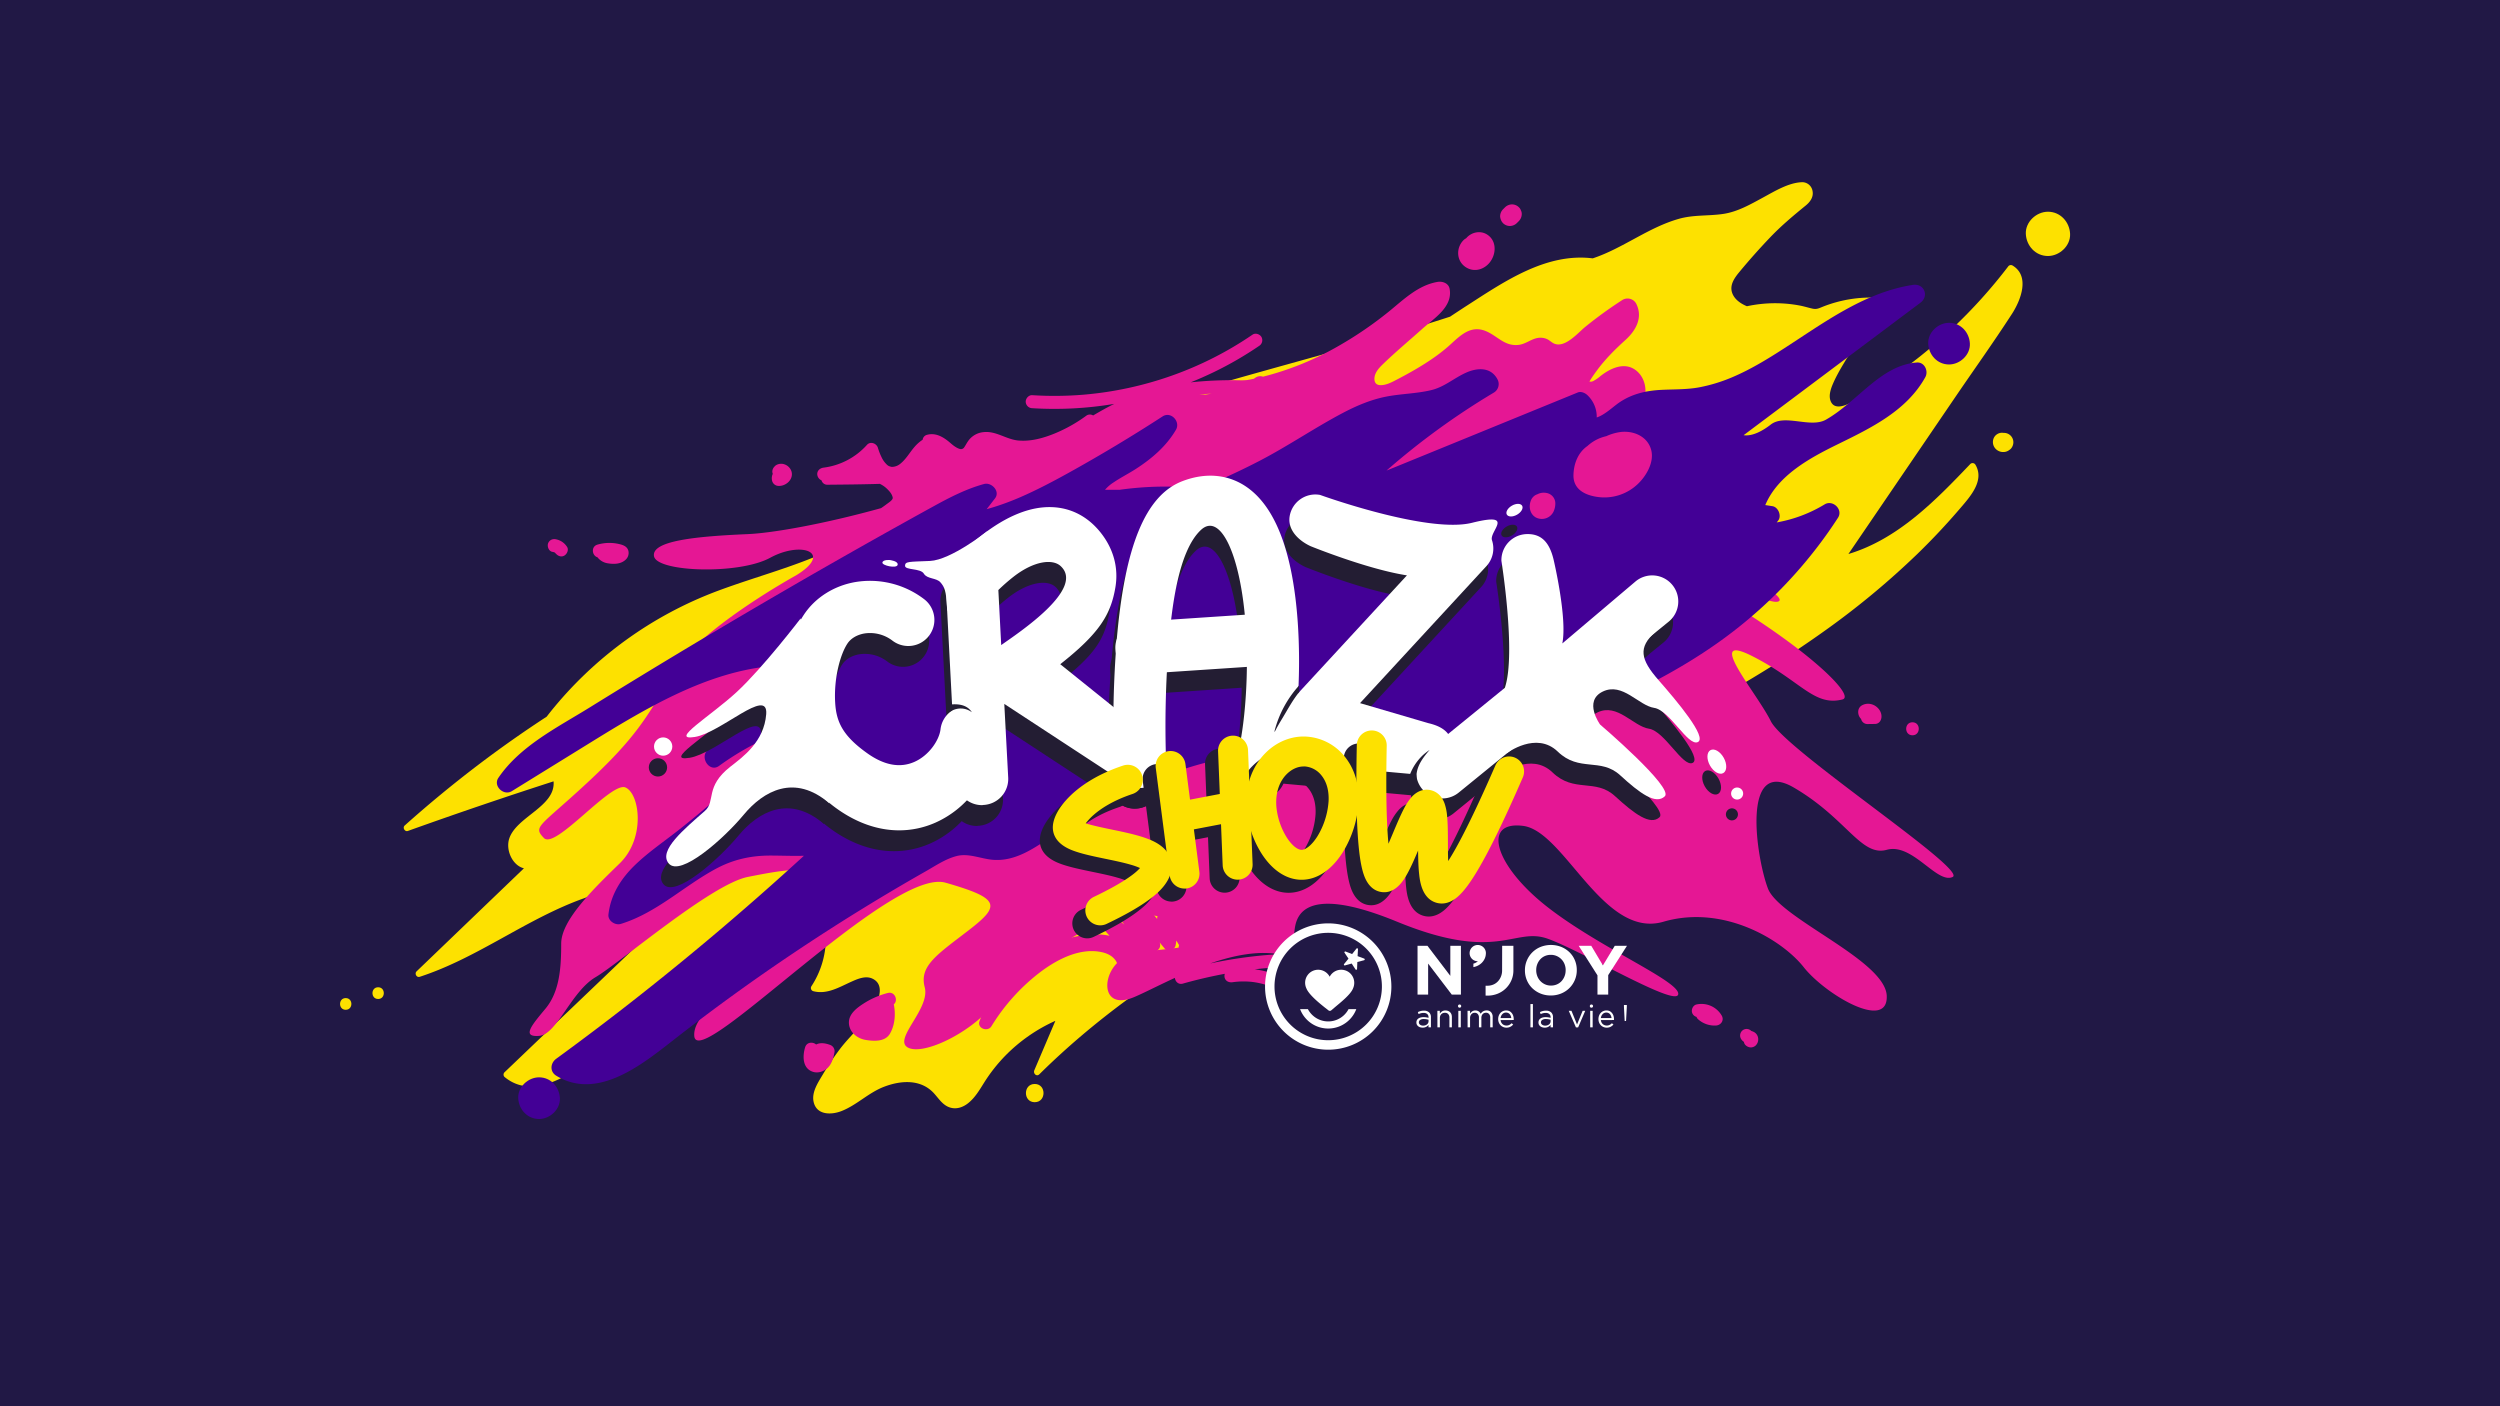 <svg xmlns="http://www.w3.org/2000/svg" viewBox="0 0 1920 1080"><defs><style>.cls-1{fill:#211845;}.cls-2{fill:#fde100;}.cls-3{fill:#e51794;}.cls-4{fill:#430096;}.cls-5{fill:#231d33;}.cls-6{fill:#fff;}</style></defs><title>Plan de travail 1</title><g id="Calque_1" data-name="Calque 1"><rect class="cls-1" width="1920" height="1080"/></g><g id="Calque_11" data-name="Calque 11"><path class="cls-2" d="M1545.17,241.09c6.74-10.42,14.13-29,.42-37.2a2.57,2.57,0,0,0-3.42.9,392.84,392.84,0,0,1-92.37,87.13c-8.54,5.76-17.3,11.22-26.3,16.24-5.07,2.83-14.84,7.64-17.71-.5-1.5-4.25.42-9.54,2.14-13.44,4.56-10.34,11.34-20.06,17-29.83l18.58-32a2.53,2.53,0,0,0-2.16-3.76,99.91,99.91,0,0,0-41.29,6.87c-3.19,1.28-4.86,2.27-8.3,1.48-3.11-.71-6.13-1.66-9.27-2.27a101.94,101.94,0,0,0-17.74-1.82,103.1,103.1,0,0,0-23.1,2.3c-4.91-2-9.95-5.48-11.52-10.79-1.72-5.83,2.09-11.13,5.62-15.4,7.6-9.19,15.57-18.16,23.81-26.78,8.53-8.92,17.73-16.62,27.27-24.4,3.38-2.76,6.06-6.47,5.22-11a8.07,8.07,0,0,0-8.86-6.85c-10,.59-20.44,7-29,11.64-9.71,5.26-19.57,11-30.67,12.67-11.44,1.72-22.74.56-34,3.74-23.61,6.65-43.13,22.71-66.3,30.4-35.48-4.42-67.35,17.44-95.83,35.78q-6.9,4.44-13.72,9c-19.38,6.29-38.89,12.18-58.44,17.86-56.93,16.52-114.37,31.31-170.91,49.19-55.63,17.59-110.48,38.31-161.87,66.13-27.24,14.74-53.58,31.16-81.52,44.6-28.82,13.86-59.57,21.58-89.42,32.7A299.08,299.08,0,0,0,422.4,547.14q-1.28,1.61-2.54,3.25Q393.32,567.7,368,586.87,338.46,609.28,310.8,634c-1.82,1.63.09,5,2.43,4.18q55.64-19.95,111.9-38.1c1.73,19.29-28.36,27-34,43.85-3,8.93,2.51,20.86,11.25,22.92L319.94,746c-1.76,1.69,0,5,2.43,4.18,44.68-14.55,82.12-44.67,126.26-60.35A138.83,138.83,0,0,1,482.21,682c8.22-.76,34.52-3.33,35.51,8.41.52,6.21-4.69,12.65-8.66,16.81-4.9,5.13-10.29,9.88-15.41,14.78L460.9,753.33l-73.45,70.2a2.51,2.51,0,0,0,0,3.54c26.66,22.15,62.66-11.62,84.24-25.94A706.54,706.54,0,0,1,573.57,745q29.78-13.32,60.71-23.79a68,68,0,0,1-11.19,36.34,2.52,2.52,0,0,0,1.49,3.67c10.47,2.77,19.93-3.07,29.15-7.21,4.85-2.18,11-4.91,16.29-2.42,8.57,4.06,5.77,14,2.27,20.49-6.8,12.65-18.79,22.38-27.4,33.81a213,213,0,0,0-13.14,19.62c-3.47,5.85-8.29,13-7,20.18,2,10.85,13.6,10.8,21.85,7.48,11.64-4.68,20.49-14,32.39-18.55,13.11-5,28.47-6,38.56,5.33,3.59,4,6.57,8.87,12,10.6,5,1.61,10-.14,14-3.32,5.3-4.21,8.74-10.17,12.28-15.8a124.65,124.65,0,0,1,16.31-20.72A126.19,126.19,0,0,1,810.52,784L794.34,822c-1,2.45,1.75,5.19,3.93,3,83.66-82.73,190.5-135.33,296.73-182.82,104.45-46.69,211.69-90.15,305.35-157a620.9,620.9,0,0,0,72.45-60q17-16.53,32.42-34.55c7.59-8.89,19.25-21.49,11.89-33.75a2.53,2.53,0,0,0-3.93-.51c-26.76,28.08-55.6,57.72-93.61,69.11l82.91-121.72C1516.7,282.91,1531.45,262.3,1545.17,241.09Z"/><path class="cls-2" d="M1572.83,162.61c-8.89,0-17.41,7.82-17,17s7.47,17,17,17c8.89,0,17.41-7.82,17-17S1582.36,162.61,1572.83,162.61Z"/><path class="cls-2" d="M290.41,758.22c-5.79,0-5.8,9,0,9S296.22,758.22,290.41,758.22Z"/><path class="cls-2" d="M265.51,766.52c-5.79,0-5.8,9,0,9S271.31,766.52,265.51,766.52Z"/><path class="cls-2" d="M1546.26,339.46a7.19,7.19,0,0,0-7-7l-.61,0a6.76,6.76,0,0,0-4.61.85,6.91,6.91,0,0,0-3.22,4.18,7.77,7.77,0,0,0,0,4,7.59,7.59,0,0,0,1.94,3.32,8.06,8.06,0,0,0,3.32,2,7.33,7.33,0,0,0,2.27.35,7.66,7.66,0,0,0,2.25-.28,8.07,8.07,0,0,0,2.68-1.38,6,6,0,0,0,2-2.19A7.29,7.29,0,0,0,1546.26,339.46Z"/><path class="cls-2" d="M794.66,832.49c-9,0-9,14,0,14S803.69,832.49,794.66,832.49Z"/></g><g id="N_JOY" data-name="N&apos;JOY"><path class="cls-3" d="M1360,553.89c-11-22.2-51.68-68.93-14.29-50S1393,542.69,1415,537.19,1247.76,375.57,997.69,348.08c0,0-46-1.1-44.13-18.69s114,22,148.08,22,84.66,14,109.95,28.42,147.33,91.42,155,81.53c3.2-4.11-31.73-26.24-77.75-50.86-40.35-27.12-82-52.67-128.23-68.37-30.2-10.26-61.65-14.69-93.15-18.83l-7.37-1a6.38,6.38,0,0,1,3.43-3.31c4.07-1.8,9.12-1.77,13.46-2.22l33.09-3.43c2.69-.28,5-2.1,5-5,0-2.58-2.29-5.17-5-5-51.22,3.11-101.56-9.22-152.56-11.07a288.53,288.53,0,0,0-43.07,1.4q9-3.63,17.77-7.86A271,271,0,0,0,967,265.66a5.13,5.13,0,0,0,1.8-6.85c-1.29-2.21-4.61-3.33-6.85-1.8a268.1,268.1,0,0,1-61.74,31.39,271.87,271.87,0,0,1-68,14.72,271,271,0,0,1-39.46.38c-2.7-.17-5,2.42-5,5a5.1,5.1,0,0,0,5,5,277.06,277.06,0,0,0,63-3.32l-1.82.91c-4.91,2.49-9.69,5.22-14.42,8a4.64,4.64,0,0,0-5,0A115.64,115.64,0,0,1,810,332.92c-8.85,3.59-18.31,6.25-27.94,5.39-9.24-.83-17.18-7.53-26.69-6.43a16.18,16.18,0,0,0-12,7.08c-1,1.44-1.77,3-2.77,4.46a3,3,0,0,1-2.59,1.51c-1.45-.07-3.33-1.1-4.91-2.17-1.8-1.22-3.36-2.76-5.07-4.1-4.62-3.62-9.93-6.33-15.93-4.76a4.47,4.47,0,0,0-3.5,3.81,29.71,29.71,0,0,0-6.51,5.82c-3.57,4.18-6.19,9-10.46,12.47a10.34,10.34,0,0,1-6.37,2.57l-.49,0-.58-.12c-.24-.07-1.57-.55-.91-.25a6.21,6.21,0,0,1-2.43-1.63,18.49,18.49,0,0,1-3.94-5.71,46.21,46.21,0,0,1-2.7-7c-1.08-3.41-5.73-5.13-8.37-2.21a53.83,53.83,0,0,1-33.2,17.48c-2.69.31-5,2.08-5,5a5.42,5.42,0,0,0,3.29,4.78,4.52,4.52,0,0,0,4.6,3.36c13.36-.12,26.79-.25,40.21-.66a20.62,20.62,0,0,1,5.87,4.17c1.59,1.61,3.46,3.65,4,6.34.34,1.81-3.11,3.88-4.76,5.14q-2.05,1.57-4.21,3c-44.48,12.35-83.59,19.13-102.34,19.94-38.92,1.68-74.39,5-72,17.07s65,14.29,89.2,1.1,48.81-4,19.79,13.57c0,0-75.51,41.45-94.93,75.51s-29.31,50.25-65.6,83.94-41.78,33.19-33,42.23,51.68-43.79,62.67-38.81S495.83,643.7,476,663,431,706.52,431,724.66s-1.1,36.83-12.09,50-18.34,22-4.77,20.89,24.56-34.08,43.26-45.08,88.84-71.47,117-77,76.52-15.78,58.93,22.9S531,767.17,533.21,795.66s150.8-129.83,193-117.74,42.25,17.59,18.06,36.28-38.48,27.49-34.08,44S686,797.77,697,804.37s46.7-9.9,65.13-31.88,87.7-89.58,139.37-64.58-19.1,17.3-37.59,27.2-19.59,41.78,6.8,30.79c7.66-3.19,18.75-9,31.6-14.88.31,2.78,2.67,5.38,6.15,4.39q15.92-4.5,32.2-7.52a5.2,5.2,0,0,0-.13,2.94c.78,2.85,3.48,3.91,6.16,3.5a60.88,60.88,0,0,1,15.48-.16,62.69,62.69,0,0,1,12.23,2.9,30.23,30.23,0,0,1,1.57-9.92,71.51,71.51,0,0,0-12.36-2.72q2.7-.31,5.4-.58c2.83-.28,5.68-.53,8.52-.67,4.06-8.89,11.48-16.86,18.91-23-1.65-1.52-2.54-2.81-2.44-3.78,1-8.8,2.06-40.11,79-8.51s89.71,4.11,115.22,12.91,98.8,52.77,100.64,42.88-60.19-35.57-100.64-67.26-50.35-66.21-18.47-62.14,61.57,87.1,107.75,73.62,91.26,14,107.75,34.9,64.87,49.48,63.77,22-82.46-59.37-91.26-82.46-20.89-101.21,19.79-77.54,51.71,53.36,71.48,47.86,38.46,26.39,50.56,20.89S1371,576.09,1360,553.89ZM1055.86,312a15.08,15.08,0,0,0-1.26,1.06l-.61-1.23ZM1039,310.3c-.78.17-1.56.31-2.34.44l-1.23-.84ZM921,303q4.69-.42,9.41-.66l-4.73.72Q923.38,302.95,921,303Zm52.57,430.42a350.38,350.38,0,0,0-43.37,6.34l-.76.16c18.09-6.25,37.21-10.15,54.11-6.82A94.45,94.45,0,0,0,973.62,733.41Z"/><path class="cls-3" d="M1063.28,761.79a24.93,24.93,0,0,1-2.29,9.71,8.61,8.61,0,0,0,5.47-3.42C1067.56,766.62,1066.23,764.44,1063.28,761.79Z"/><path class="cls-3" d="M482.55,422.85c-1-3.32-4.14-4.36-7.17-5.05a33,33,0,0,0-16.53.47c-5.19,1.5-4.16,8.56,0,9.71a12.27,12.27,0,0,0,8.09,4.67c4.55.75,9.83.62,13.42-2.68A7,7,0,0,0,482.55,422.85Z"/><path class="cls-3" d="M435.35,419.78a13.05,13.05,0,0,0-8.37-5.6,5.46,5.46,0,0,0-3.86.5,5.1,5.1,0,0,0-2.3,3c-.55,2.4.73,5.72,3.5,6.16.43.07.84.18,1.27.28h0l.38.21.32.21c.28.33,1.16,1.38.37.29,1.53,2.12,4.42,3.36,6.85,1.8C435.65,425.28,437,422,435.35,419.78Z"/><path class="cls-3" d="M681.84,762.61a62.84,62.84,0,0,0-18,7.73c-5.31,3.37-12,8.08-11.88,15.14s6.25,12.09,12.77,13.17,15.17,1.57,18.88-5,4.34-15,2.82-22.31C690,768.45,687.32,761.21,681.84,762.61Z"/><path class="cls-3" d="M637.33,802.42c-3.41-1.22-7.2-1.92-10.56-.24-2.44-2.17-7.16-2-8.42,2.12-2.07,6.74-2.13,16.26,6,18.86,4,1.29,8.52-.32,11.46-3.19s4.21-7.31,5-11.39A5.17,5.17,0,0,0,637.33,802.42Z"/><path class="cls-3" d="M1322.34,780.06a18,18,0,0,0-19.34-8.65c-2.65.53-4.18,3.68-3.5,6.16a4.8,4.8,0,0,0,3.43,3.4,4,4,0,0,0,1.2,1.82,18.89,18.89,0,0,0,13.9,4.8C1321.78,787.27,1324.28,783.58,1322.34,780.06Z"/><path class="cls-3" d="M1347.37,792.77a11.13,11.13,0,0,0-2.39-1,5,5,0,0,0-6.12-.84,5.11,5.11,0,0,0-1.8,6.85,6.8,6.8,0,0,0,2.28,2.39,4.2,4.2,0,0,0,1.36,2.61,6.11,6.11,0,0,0,3.91,1.64,5.58,5.58,0,0,0,3.85-1.57,6.56,6.56,0,0,0,1.85-4.67A6.34,6.34,0,0,0,1347.37,792.77Z"/><path class="cls-3" d="M1436.79,540.73a9.52,9.52,0,0,0-7.17,1.2c-3.49,2.29-3.14,7.51-.31,10.21a5,5,0,0,0,4.85,3.93l5.79-.08c2.92,0,4.72-2.27,5-5C1445.46,546.17,1441.34,541.64,1436.79,540.73Z"/><path class="cls-3" d="M1468.78,554.71c-6.44,0-6.45,10,0,10S1475.24,554.71,1468.78,554.71Z"/><path class="cls-3" d="M607.89,362.16a8.51,8.51,0,0,0-5.59-5.6c-2.55-.86-6-.24-7.69,2a5.48,5.48,0,0,0-1.47,3.54,5.22,5.22,0,0,0,.36,1.84,7.79,7.79,0,0,0-.45,5.56,5.16,5.16,0,0,0,4.83,3.68C603.62,373.48,609.56,368.17,607.89,362.16Z"/><path class="cls-3" d="M915.8,707.47c-2.57-2.19-7.66-1.82-8.36,2.19l-2.93-4.85a5,5,0,0,0-6.42-1.91c-.3-.28-.6-.55-.91-.81a5.14,5.14,0,0,0-7.08,0,4.58,4.58,0,0,0-1.4,3.68L876.31,690.7c-1.56-1.9-4.79-1.81-6.57-.39a5,5,0,0,0-1.29,6.46q1.05,1.79,2,3.62c-1.63-1.19-3.3-2.31-5-3.35a5,5,0,0,0-6.46,1.29c-1.6,2.14-1.21,4.57.39,6.57,1.39,1.73,2.78,3.47,4.16,5.23a152.52,152.52,0,0,0-16.83-12c-5-3.06-9.8,3.75-6.07,7.86l11.51,12.7c-9.29-2-19-1.09-28.39,1.15a102.16,102.16,0,0,0-71.49,64.46c-2,5.48,6.27,8.55,9.15,3.86a152.46,152.46,0,0,1,36.23-40.6c12.88-10,30.19-19.4,46.9-16.61,4.3.72,8.57,2.27,11.45,5.69a10,10,0,0,1,2.11,9.6,5,5,0,1,0,9.65,2.66,18.15,18.15,0,0,0-.17-11.55,146.51,146.51,0,0,1,14.11,13.94,5.07,5.07,0,0,0,7.08,0,4.83,4.83,0,0,0,1.2-2,5.06,5.06,0,0,0,3.45-6.11,75.62,75.62,0,0,0-4.93-13.06,4.86,4.86,0,0,0,2.36-5.52l-.21-.76,3.79,4.61c2.37,2.89,7.6,1.26,8.37-2.21a29.32,29.32,0,0,0,.6-3.9l2.14,3.55a4.77,4.77,0,0,0-.34,1.71c0,3,2.31,4.69,5,5l6.53.76c2.3.27,4.11-1.77,4.83-3.68A20.62,20.62,0,0,0,915.8,707.47Z"/></g><g id="Calque_9" data-name="Calque 9"><path class="cls-3" d="M1257.33,285.19c-8.86-7.84-20.11-2.68-28.08,3.55a29.94,29.94,0,0,1-5.81,4,4.55,4.55,0,0,1-2.73.32,6.88,6.88,0,0,1,.33-.69c1.55-2.51,3.25-4.94,5-7.33,6.53-9,14.34-16.73,22.56-24.18,8-7.29,13.4-17.41,7.86-27.91a7.57,7.57,0,0,0-10.26-2.69A317.92,317.92,0,0,0,1217.52,251c-5.56,4.51-15.29,16.19-23.63,13-2.35-.89-4-3-6.41-3.83a12.69,12.69,0,0,0-6.78-.58c-5.05,1-9,4.57-14.18,5.25-11,1.44-16.5-7-25.68-10.67-11.29-4.47-19.11,3.28-26.83,10.33-8.2,7.48-17.47,13.64-27,19.22-4.57,2.66-9.22,5.2-13.91,7.64-3.85,2-8.29,4.47-12.76,4.44-3.26,0-4.9-1.85-4.78-5.18.17-4.7,3.89-8.42,7.08-11.48,9.59-9.2,19.84-17.79,29.75-26.64,9-8.06,23.58-16.83,20.9-30.76-.82-4.26-5.5-5.87-9.23-5.24-15,2.54-26.09,13.59-37.45,22.8a289.06,289.06,0,0,1-37.92,26,228,228,0,0,1-58.71,24,6.43,6.43,0,0,0-6,.89l-1.06.71a183,183,0,0,1-19.41,3c-4,.39-7.5,3.17-7.5,7.5a7.89,7.89,0,0,0,5.91,7.42,37.5,37.5,0,0,0-8.53,19.69c-2.12,19.69,13,34.93,28.2,44.77,16.84,10.93,35.88,21.19,55.19,27,10.06,3,20,2.89,30.34,1.48,10.11-1.38,20.14-2.69,30.34-3.38,20.67-1.4,41.64-1.85,61.83-7,19.47-5,37-15,53.5-26.13,17.93-12.06,35.13-25.16,52.2-38.39,7.15-5.54,14.93-11.31,17.77-20.34C1265.06,299.23,1263.23,290.41,1257.33,285.19Z"/><path class="cls-3" d="M1141.9,180c-5.29-3.25-12.22-1.51-15.89,3a7.74,7.74,0,0,0-2.19,1.61c-5.72,5.94-5.31,15.83,1.81,20.53,6.85,4.53,15.19,1.64,19.44-4.89S1149.09,184.38,1141.9,180Z"/><path class="cls-3" d="M1168.05,161.58a5.62,5.62,0,0,0-1.55-2.41,7.55,7.55,0,0,0-5.3-2.2,7.82,7.82,0,0,0-5.3,2.2l-1.6,1.6a7.74,7.74,0,0,0-2.2,5.3,8.34,8.34,0,0,0,2.2,5.3,7.55,7.55,0,0,0,5.3,2.2,7.82,7.82,0,0,0,5.3-2.2l1.6-1.6a7.74,7.74,0,0,0,2.2-5.3A5.65,5.65,0,0,0,1168.05,161.58Z"/></g><g id="Calque_5" data-name="Calque 5"><path class="cls-4" d="M979.21,549.71h0Z"/><path class="cls-4" d="M414,827.39c-8.37,0-16.39,7.36-16,16s7,16,16,16c8.37,0,16.39-7.36,16-16S423,827.39,414,827.39Z"/><path class="cls-4" d="M1496.87,247.92c-8.37,0-16.39,7.36-16,16s7,16,16,16c8.37,0,16.39-7.36,16-16S1505.84,247.92,1496.87,247.92Z"/><path class="cls-4" d="M1472.17,278.41c-27.78,2-45.54,30.07-69.77,43.86-12,6.84-31.65-4.64-42.5,3.84-5.51,4.3-13.71,9.18-20.8,8.12L1474.88,232.5c6.92-5.18,2.81-15-5.78-13.71-35.4,5.47-65.2,26.8-94.5,45.91-14.37,9.37-29.06,18.69-44.95,25.32a124.06,124.06,0,0,1-24.26,7.38c-9.62,1.85-19.35,1.53-29.09,2-11.85.57-22.85,3-32.75,9.76-4.88,3.35-10.91,9.35-17.26,11.46a22.82,22.82,0,0,0-7.29-17.26c-1.81-1.67-4.83-2.94-7.3-1.93l-90.55,37-44.8,18.29c-3.83,1.56-7.65,3.13-11.49,4.67a563.66,563.66,0,0,1,82.43-59.88A7.65,7.65,0,0,0,1150,291.2c-5.13-9.51-15.58-8.84-24.21-4.93-9.39,4.25-16.56,11-26.84,13.4-11.25,2.67-22.94,2.71-34.28,4.92-11.91,2.32-23.25,7.18-33.92,12.84-21.88,11.6-42.33,25.64-64.38,37q-21.94,11.3-44.79,20.65a253.58,253.58,0,0,0-61.81,1.1l-11.12,0a28.85,28.85,0,0,1,6.68-5.76c5.52-3.73,11.51-6.73,17.11-10.35,12.17-7.87,23.3-17.36,30.69-30,3.67-6.28-3.83-14.43-10.26-10.26q-35.59,23.08-72.73,43.64C808.28,370,796.3,376.3,783.9,381.71c-6.15,2.68-12.43,5.07-18.81,7.14-2.44.79-4.89,1.51-7.35,2.2l.35-.43,6.1-7.9c4.18-5.41-2.7-12.61-8.47-11C742,375.5,729.41,382,717,388.82s-24.95,13.79-37.38,20.75Q641.38,431,603.45,453q-75.85,44-150.36,90.2c-24.67,15.31-53.58,29.53-70.32,54.17-4.27,6.28,4.07,14.08,10.26,10.26q32.16-19.87,64.33-39.74C477,555.79,496.8,543.93,517.6,534c20.44-9.77,42.18-17.71,64.65-21.2,3.87-.6,9.42-1.6,12.72,1.17a3.53,3.53,0,0,1,1.34,3.79c-21.32,17-41.6,35.74-54.35,60.2-3.17,6.08,3.74,15,10.26,10.26a216,216,0,0,1,52.88-28.1q-22.76,24.43-47.62,46.79-17.79,16-36.58,30.78c-11,8.66-22.7,16.59-32.83,26.29-11,10.53-19.05,23-20.79,38.36-.55,4.84,5.23,8.55,9.49,7.23,27.42-8.47,48-28.81,72.82-42.23,13.31-7.2,26.87-10.26,42-10.27,8.6,0,17.25.43,25.83.16q-68.66,62.95-142.42,120-23.67,18.28-47.83,35.9c-4.49,3.28-5.15,9.8,0,13,31.59,19.37,66-8.61,90.07-27.42q45.72-35.72,94-68,48.63-32.52,99.54-61.44c7.66-4.35,15.5-9.73,24.13-11.88,8.94-2.22,18.07,2,27,2.88,18.08,1.8,33.22-9.47,47.41-19,57.09-38.28,126.14-70,196.53-62.08,18.19,2,34.83,8.11,52.05,13.89,8.84,3,18.12,5.34,27.5,5.28,9.73-.06,19.14-2.83,28.12-6.34,36.45-14.24,72.68-29.64,108.48-45.44,33.84-14.93,67.16-31.54,97.42-53a352.93,352.93,0,0,0,76.85-74.18q8.08-10.59,15.31-21.77c4.13-6.36-4-14.05-10.26-10.26a106.65,106.65,0,0,1-36.78,13.85l1.14-1.48c2.77-3.6,0-10.33-4.48-11l-5.47-.84c9.61-22.87,34.23-36.2,55.65-46.7,25.48-12.49,52.89-25.64,67.25-51.52C1481.24,285,1478.06,278,1472.17,278.41Z"/><path class="cls-3" d="M1268.13,345.63c-2.79-10.72-14.07-15.28-24.25-13.74a38.71,38.71,0,0,0-10.26,3.1,31.51,31.51,0,0,0-14.42,7.51c-7.27,5-10.6,13.63-10.78,22.35-.25,12.09,10.84,16.29,21.25,17.1a37.22,37.22,0,0,0,27.78-9.86C1264.19,365.9,1270.59,355.07,1268.13,345.63Z"/><path class="cls-3" d="M1188,378.66a10.64,10.64,0,0,0-7.42,1l0,0a6,6,0,0,0-1.58.71,8.38,8.38,0,0,0-3.45,4.48c-1.61,4.51-.51,9.93,3.84,12.49a10,10,0,0,0,13.6-4.15,15.06,15.06,0,0,0,1.5-6.35A8.11,8.11,0,0,0,1188,378.66Z"/></g><g id="Calque_7" data-name="Calque 7"><path class="cls-5" d="M686.48,653.7c-15.94,0-32.21-5.55-47.58-16.5a95.09,95.09,0,0,1-31.1-37.12,113.14,113.14,0,0,1-10.44-42.22c-1.47-25.39,4.78-52.71,15.93-69.62C622,475,636.46,465.84,653,463a68.48,68.48,0,0,1,52.64,13.09,20,20,0,1,1-24.15,32,28.31,28.31,0,0,0-21.7-5.57c-5.66,1-10.42,3.82-13,7.81-5.48,8.32-10.47,26.53-9.38,45.26.87,14.94,5.87,25.58,24.77,39,13,9.22,25.11,11.41,36.14,6.51,11.26-5,19-16.65,20-25a20,20,0,0,1,22.22-17.55c11,1.29,18.84,21.24,17.55,32.22-1.31,11.18-6.18,22.88-13.7,32.95a75.88,75.88,0,0,1-29.83,24A68.68,68.68,0,0,1,686.48,653.7Z"/><path class="cls-5" d="M750.23,634.35a20,20,0,0,1-20-19l-8-152.83a20,20,0,0,1,5-14.26,182.37,182.37,0,0,1,22.56-21c19.36-15.11,37.62-22.43,54.25-21.77,15.31.61,28.59,7.89,38.42,21.05,9.05,12.13,12.57,26.11,10.18,40.43-3.51,21-8.08,32.76-38.25,56.55l68.16,60.69a20,20,0,0,1-21.94,33.5l-93.31-61.1,3,56.6a20,20,0,0,1-19,21Zm12.5-165.21,2.2,42.28C778.2,502,830,468,810.37,450.57c-6-5.3-20-4.07-35.93,8.33A144.86,144.86,0,0,0,762.73,469.15Z"/><path class="cls-5" d="M871.55,621.06a20,20,0,0,1-20-19.15,822.84,822.84,0,0,1,2.07-94.06c6.14-72.49,22.13-111.34,50.31-122.26,19.84-7.68,39-4.93,53.82,7.76,19.61,16.73,31.34,50.38,34.88,100,2.55,35.75.34,76.78-5.63,104.53a20,20,0,1,1-39.15-8.42c4.29-20,7.45-56.54,4.83-93.26-3.84-53.88-19.34-87.05-34.28-73.27-18,16.65-22.68,62.48-24.87,88.29a794,794,0,0,0-2,88.93A20,20,0,0,1,872.44,621Z"/><path class="cls-5" d="M1091.28,611.38q-.91,0-1.83-.08L987.35,602a20,20,0,0,1-12.91-33.52l102.08-110.6c-30.52-4.72-73.93-22.39-73.93-22.39-8.91-4.07-18.08-12.43-16.08-23.31a20,20,0,0,1,23.31-16.08s82.6,29.9,116.64,21.42,13.07,6.44,15.38,13.36a20,20,0,0,1-4.28,19.92L1040.5,556l52.57,15.41c14.54,3.39,19.13,10.74,18.14,21.75A20,20,0,0,1,1091.28,611.38Z"/><path class="cls-5" d="M1280.42,465.3a20,20,0,0,0-28.17-2.89l-56.4,47.77c4-19.32-6.72-64.52-6.72-64.52-3.23-13.38-9.5-19.76-20.56-19.48a20,20,0,0,0-19.48,20.56s11.46,71.54,2.62,97.52L1091,593.66a20,20,0,1,0,25.28,31.06l161.23-131.25A20,20,0,0,0,1280.42,465.3Z"/><path class="cls-5" d="M873.25,533.43a20,20,0,0,1-1.31-40L968.68,487a20,20,0,1,1,2.66,40l-96.73,6.44C874.15,533.41,873.7,533.43,873.25,533.43Z"/><path class="cls-5" d="M610.91,490.94s-28.84,37.75-49,56.42S509.39,585.2,529.56,582s56.53-38.83,54.89-17.54-18,32.92-27.52,40.34c-19.73,15.46-11.14,26.5-19.52,33.92-15.71,13.91-36,30.42-27.89,40.34,8.88,10.87,42.56-19.14,57.65-37.35S606.2,609.9,633,633Z"/><circle class="cls-5" cx="505.31" cy="589.35" r="7.03"/><path class="cls-5" d="M1153.27,594.48s22.57-17.2,39.08-1.25,32.86,4.37,47.92,18.16,27.28,22.87,34.31,16.18-49.72-55.14-49.72-55.14-13.09-18,2.09-25.32,27.47,10.75,39.47,12.55,25.9,29.69,33.48,26.27-16-31.47-30.1-47.54-15.75-25.12-2.61-37L1239,499l-94.7,87.77Z"/><ellipse class="cls-5" cx="1314.53" cy="600.87" rx="6.06" ry="10.09" transform="translate(-126.13 717.22) rotate(-29.18)"/><circle class="cls-5" cx="1330.1" cy="625.42" r="4.64" transform="translate(597.15 1899.43) rotate(-85.27)"/><ellipse class="cls-5" cx="1159.12" cy="407.81" rx="6.79" ry="3.99" transform="translate(-48.61 634.2) rotate(-30)"/></g><g id="Calque_3" data-name="Calque 3"><path class="cls-6" d="M690.48,637.7c-15.94,0-32.21-5.55-47.58-16.5a95.09,95.09,0,0,1-31.1-37.12,113.14,113.14,0,0,1-10.44-42.22c-1.47-25.39,4.78-52.71,15.93-69.62C626,459,640.46,449.84,657,447a68.48,68.48,0,0,1,52.64,13.09,20,20,0,1,1-24.15,32,28.31,28.31,0,0,0-21.7-5.57c-5.66,1-10.42,3.82-13,7.81-5.48,8.32-10.47,26.53-9.38,45.26.87,14.94,5.87,25.58,24.77,39,13,9.22,25.11,11.41,36.14,6.51,11.26-5,19-16.65,20-25a20,20,0,0,1,22.22-17.55c11,1.29,18.84,21.24,17.55,32.22-1.31,11.18-6.18,22.88-13.7,32.95a75.88,75.88,0,0,1-29.83,24A68.68,68.68,0,0,1,690.48,637.7Z"/><path class="cls-6" d="M754.23,618.35a20,20,0,0,1-20-19l-8-152.83a20,20,0,0,1,5-14.26,182.37,182.37,0,0,1,22.56-21c19.36-15.11,37.62-22.43,54.25-21.77,15.31.61,28.59,7.89,38.42,21.05,9.05,12.13,12.57,26.11,10.18,40.43-3.51,21-12.2,35.35-42.37,59.14l72.28,58.1a20,20,0,0,1-21.94,33.5l-93.31-61.1,3,56.6a20,20,0,0,1-19,21Zm12.5-165.21,2.2,42.28C782.2,486,834,452,814.37,434.57c-6-5.3-20-4.07-35.93,8.33A144.86,144.86,0,0,0,766.73,453.15Z"/><path class="cls-6" d="M875.55,605.06a20,20,0,0,1-20-19.15,822.84,822.84,0,0,1,2.07-94.06c6.14-72.49,22.13-111.34,50.31-122.26,19.84-7.68,39-4.93,53.82,7.76,19.61,16.73,31.34,50.38,34.88,100,2.55,35.75.34,76.78-5.63,104.53a20,20,0,1,1-39.15-8.42c4.29-20,7.45-56.54,4.83-93.26-3.84-53.88-19.34-87.05-34.28-73.27-18,16.65-22.68,62.48-24.87,88.29a794,794,0,0,0-2,88.93A20,20,0,0,1,876.44,605Z"/><path class="cls-6" d="M1095.28,595.38q-.91,0-1.83-.08L991.35,586a20,20,0,0,1-12.91-33.52l102.08-110.6c-30.52-4.72-73.93-22.39-73.93-22.39-8.91-4.07-18.08-12.43-16.08-23.31a20,20,0,0,1,23.31-16.08s82.6,29.9,116.64,21.42,13.07,6.44,15.38,13.36a20,20,0,0,1-4.28,19.92L1044.5,540l52.57,15.41c14.54,3.39,19.13,10.74,18.14,21.75A20,20,0,0,1,1095.28,595.38Z"/><path class="cls-6" d="M1284.42,449.3a20,20,0,0,0-28.17-2.89l-56.4,47.77c4-19.32-6.72-64.52-6.72-64.52-3.23-13.38-9.5-19.76-20.56-19.48a20,20,0,0,0-19.48,20.56s11.46,71.54,2.62,97.52L1095,577.66a20,20,0,1,0,25.28,31.06l161.23-131.25A20,20,0,0,0,1284.42,449.3Z"/><path class="cls-6" d="M877.25,517.43a20,20,0,0,1-1.31-40L972.68,471a20,20,0,1,1,2.66,40l-96.73,6.44C878.15,517.41,877.7,517.43,877.25,517.43Z"/><path class="cls-6" d="M614.91,474.94s-28.84,37.75-49,56.42S513.39,569.2,533.56,566s56.53-38.83,54.89-17.54-18,32.92-27.52,40.34c-19.73,15.46-11.14,26.5-19.52,33.92-15.71,13.91-36,30.42-27.89,40.34,8.88,10.87,42.56-19.14,57.65-37.35S610.2,593.9,637,617Z"/><circle class="cls-6" cx="509.31" cy="573.35" r="7.03"/><path class="cls-6" d="M1157.27,578.48s22.57-17.2,39.08-1.25,32.86,4.37,47.92,18.16,27.28,22.87,34.31,16.18-49.72-55.14-49.72-55.14-13.09-18,2.09-25.32,27.47,10.75,39.47,12.55,25.9,29.69,33.48,26.27-16-31.47-30.1-47.54-15.75-25.12-2.61-37L1243,483l-94.7,87.77Z"/><ellipse class="cls-6" cx="1318.53" cy="584.87" rx="6.06" ry="10.09" transform="translate(-117.82 717.14) rotate(-29.18)"/><circle class="cls-6" cx="1334.1" cy="609.42" r="4.64" transform="translate(616.76 1888.74) rotate(-85.27)"/><ellipse class="cls-6" cx="1163.12" cy="391.81" rx="6.79" ry="3.99" transform="translate(-40.07 634.05) rotate(-30)"/></g><g id="Calque_4" data-name="Calque 4"><path class="cls-5" d="M835.08,720.66a11.49,11.49,0,0,1-5-21.86c24.16-11.54,32.57-18.82,35.44-22.16a49.83,49.83,0,0,0-7-2.51c-5.73-1.69-12.77-3.15-19.58-4.56-8.34-1.73-16.21-3.36-22.63-5.53-4.11-1.39-16.63-5.61-17.68-17.15-.67-7.33,4.06-16.59,13-25.39,6.9-6.83,19.6-16.45,40.9-23.54a11.49,11.49,0,0,1,7.26,21.81c-15.5,5.16-24.86,11.66-30,16.2a41.67,41.67,0,0,0-5.94,6.37c5.37,1.73,14,3.52,19.79,4.72,9,1.86,18.25,3.78,25.87,6.45,4.44,1.56,18,6.29,20,18.4,2.5,14.4-11.77,25.11-16.46,28.62-7.88,5.91-18.71,12.13-33.13,19A11.45,11.45,0,0,1,835.08,720.66Zm-13.53-74.19Z"/><path class="cls-5" d="M899.7,692.42a11.49,11.49,0,0,1-11.38-10l-10.7-82.68a11.49,11.49,0,1,1,22.79-2.95l10.7,82.68a11.5,11.5,0,0,1-11.41,13Z"/><path class="cls-5" d="M897.07,648.64a11.49,11.49,0,0,1-2.14-22.78l40.19-7.68a11.49,11.49,0,1,1,4.31,22.57l-40.19,7.68A11.55,11.55,0,0,1,897.07,648.64Z"/><path class="cls-5" d="M940.49,685.58a11.49,11.49,0,0,1-11.47-11l-3.54-87.63a11.49,11.49,0,1,1,23-.93L952,673.63a11.49,11.49,0,0,1-11,11.95Z"/><path class="cls-5" d="M989.66,685.66h-.49c-11.33-.2-22.08-7.32-30.25-20.06a76.41,76.41,0,0,1-11.61-34.86c-1.16-16.74,4-31.8,14.56-42.41,8.7-8.75,20.21-13.34,31.6-12.61a40.79,40.79,0,0,1,29.16,15.19c7.69,9.4,11.4,21.69,10.71,35.52a82.63,82.63,0,0,1-12,38C1012.74,678.14,1001.52,685.65,989.66,685.66Zm1.43-87c-4.49,0-9.15,2.12-12.93,5.91-5.81,5.84-8.63,14.58-7.93,24.61a54.25,54.25,0,0,0,8,24c3.72,5.8,8.05,9.43,11.3,9.49h.08c3.44,0,8.22-4.08,12.19-10.42a59.46,59.46,0,0,0,8.55-27c.4-8.05-1.52-14.91-5.55-19.83A18,18,0,0,0,992,598.65h0Z"/><path class="cls-5" d="M1097.26,703.9a14.78,14.78,0,0,1-4.18-.61c-11.08-3.25-12.58-16.65-13.15-21.69-.62-5.49-.77-11.91-.83-18.39-2.62,6.2-5.3,12.33-8,17.28-2.4,4.41-8.77,16.14-20,14.61-4.3-.58-10.14-3.3-13.58-13-1.64-4.62-2.88-11-3.8-19.51-1.88-17.47-2.44-43.75-1.69-80.33A11.49,11.49,0,0,1,1043.49,571h.24A11.49,11.49,0,0,1,1055,582.72c-.6,29.48-.32,52.67.82,68.92.16,2.33.34,4.43.52,6.34,1.18-2.72,2.29-5.38,3.23-7.6,3.11-7.42,6.06-14.42,9-20a40.91,40.91,0,0,1,5.54-8.24c5.51-6.06,11.32-6,14.29-5.38s8.26,2.69,11,10.21a38.74,38.74,0,0,1,1.94,9.44c.61,6,.64,13.31.66,21.05,0,3.73,0,8.93.21,13.82,1.65-2.57,3.57-5.77,5.8-9.74,8.15-14.54,18.39-36,30.45-63.68a11.49,11.49,0,1,1,21.08,9.17c-14.94,34.35-26.8,58.52-36.25,73.9-4.61,7.5-8.64,12.87-12.32,16.43C1107.75,700.55,1102.95,703.9,1097.26,703.9Zm-37.69-28.5h0Z"/></g><g id="Calque_8" data-name="Calque 8"><path class="cls-2" d="M845.08,710.66a11.49,11.49,0,0,1-5-21.86c24.16-11.54,32.57-18.82,35.44-22.16a49.83,49.83,0,0,0-7-2.51c-5.73-1.69-12.77-3.15-19.58-4.56-8.34-1.73-16.21-3.36-22.63-5.53-4.11-1.39-16.63-5.61-17.68-17.15-.67-7.33,4.06-16.59,13-25.39,6.9-6.83,19.6-16.45,40.9-23.54a11.49,11.49,0,0,1,7.26,21.81c-15.5,5.16-24.86,11.66-30,16.2a41.67,41.67,0,0,0-5.94,6.37c5.37,1.73,14,3.52,19.79,4.72,9,1.86,18.25,3.78,25.87,6.45,4.44,1.56,18,6.29,20,18.4,2.5,14.4-11.77,25.11-16.46,28.62-7.88,5.91-18.71,12.13-33.13,19A11.45,11.45,0,0,1,845.08,710.66Zm-13.53-74.19Z"/><path class="cls-2" d="M909.7,682.42a11.49,11.49,0,0,1-11.38-10l-10.7-82.68a11.49,11.49,0,1,1,22.79-2.95l10.7,82.68a11.5,11.5,0,0,1-11.41,13Z"/><path class="cls-2" d="M907.07,638.64a11.49,11.49,0,0,1-2.14-22.78l40.19-7.68a11.49,11.49,0,1,1,4.31,22.57l-40.19,7.68A11.55,11.55,0,0,1,907.07,638.64Z"/><path class="cls-2" d="M950.49,675.58a11.49,11.49,0,0,1-11.47-11l-3.54-87.63a11.49,11.49,0,1,1,23-.93L962,663.63a11.49,11.49,0,0,1-11,11.95Z"/><path class="cls-2" d="M999.66,675.66h-.49c-11.33-.2-22.08-7.32-30.25-20.06a76.41,76.41,0,0,1-11.61-34.86c-1.16-16.74,4-31.8,14.56-42.41,8.7-8.75,20.21-13.34,31.6-12.61a40.79,40.79,0,0,1,29.16,15.19c7.69,9.4,11.4,21.69,10.71,35.52a82.63,82.63,0,0,1-12,38C1022.74,668.14,1011.52,675.65,999.66,675.66Zm1.43-87c-4.49,0-9.15,2.12-12.93,5.91-5.81,5.84-8.63,14.58-7.93,24.61a54.25,54.25,0,0,0,8,24c3.72,5.8,8.05,9.43,11.3,9.49h.08c3.44,0,8.22-4.08,12.19-10.42a59.46,59.46,0,0,0,8.55-27c.4-8.05-1.52-14.91-5.55-19.83a18,18,0,0,0-12.85-6.81h0Z"/><path class="cls-2" d="M1107.26,693.9a14.78,14.78,0,0,1-4.18-.61c-11.08-3.25-12.58-16.65-13.15-21.69-.62-5.49-.77-11.91-.83-18.39-2.62,6.2-5.3,12.33-8,17.28-2.4,4.41-8.77,16.14-20,14.61-4.3-.58-10.14-3.3-13.58-13-1.64-4.62-2.88-11-3.8-19.51-1.88-17.47-2.44-43.75-1.69-80.33A11.49,11.49,0,0,1,1053.49,561h.24A11.49,11.49,0,0,1,1065,572.72c-.6,29.48-.32,52.67.82,68.92.16,2.33.34,4.43.52,6.34,1.18-2.72,2.29-5.38,3.23-7.6,3.11-7.42,6.06-14.42,9-20a40.91,40.91,0,0,1,5.54-8.24c5.51-6.06,11.32-6,14.29-5.38s8.26,2.69,11,10.21a38.74,38.74,0,0,1,1.94,9.44c.61,6,.64,13.31.66,21.05,0,3.73,0,8.93.21,13.82,1.65-2.57,3.57-5.77,5.8-9.74,8.15-14.54,18.39-36,30.45-63.68a11.49,11.49,0,1,1,21.08,9.17c-14.94,34.35-26.8,58.52-36.25,73.9-4.61,7.5-8.64,12.87-12.32,16.43C1117.75,690.55,1112.95,693.9,1107.26,693.9Zm-37.69-28.5h0Z"/></g><g id="Calque_10" data-name="Calque 10"><path class="cls-5" d="M746.16,546.63c-3.89-5.62-10.65-6.21-16.93-5.47-.34.17-.68.34-1,.52-2.81,1.58-.29,5.9,2.52,4.32a14.23,14.23,0,0,1,15.33.78,2.65,2.65,0,0,0,.28.15Z"/><path class="cls-5" d="M997.68,526.59a2.61,2.61,0,0,0-.41.36,82.82,82.82,0,0,0-18.31,34,2.46,2.46,0,0,0,0,1.23c1.91-4,4.26-7.82,6.45-11.46,3.9-6.49,7.58-13.37,12.4-19.22Q997.67,529,997.68,526.59Z"/><path class="cls-5" d="M1098,575.92a43.27,43.27,0,0,0-5.36,4.16,40.16,40.16,0,0,0-9.72,14.54,25.26,25.26,0,0,0,1.12,9.62c.95,3.06,5.78,1.76,4.82-1.33-3.4-11,2.22-19,9.12-27Z"/><path class="cls-6" d="M1092.53,789.23a6.39,6.39,0,0,1-1.74-.24,4.57,4.57,0,0,1-1.52-.75,3.87,3.87,0,0,1-1.07-1.23,3.48,3.48,0,0,1-.41-1.71v0a3.9,3.9,0,0,1,.39-1.8,3.5,3.5,0,0,1,1.12-1.28,5.38,5.38,0,0,1,1.72-.78,8.41,8.41,0,0,1,2.2-.27,13.39,13.39,0,0,1,2.13.15,15.7,15.7,0,0,1,1.76.39v-.39a3.2,3.2,0,0,0-1-2.54,4.07,4.07,0,0,0-2.78-.86,8,8,0,0,0-2.05.25,10.69,10.69,0,0,0-1.81.66l-.56-1.55a13.4,13.4,0,0,1,2.14-.79,9.38,9.38,0,0,1,2.48-.3,5.58,5.58,0,0,1,4.1,1.39,5,5,0,0,1,1.33,3.72V789h-1.87v-1.88a6,6,0,0,1-1.78,1.5A5.49,5.49,0,0,1,1092.53,789.23Zm.38-1.54a5.36,5.36,0,0,0,1.64-.24,4.24,4.24,0,0,0,1.33-.69,3.34,3.34,0,0,0,.91-1.07,2.88,2.88,0,0,0,.33-1.37v-1.17q-.71-.19-1.62-.36a11.3,11.3,0,0,0-2.08-.17,4.62,4.62,0,0,0-2.73.69,2.15,2.15,0,0,0-1,1.84v0a2.19,2.19,0,0,0,.26,1.06,2.33,2.33,0,0,0,.7.79,3.35,3.35,0,0,0,1,.49A4.22,4.22,0,0,0,1092.91,787.69Z"/><path class="cls-6" d="M1103.9,776.32h1.89v2.2a6,6,0,0,1,1.67-1.75,4.58,4.58,0,0,1,2.68-.72,5.37,5.37,0,0,1,2.05.37,4.24,4.24,0,0,1,1.52,1,4.57,4.57,0,0,1,1,1.6,6.08,6.08,0,0,1,.33,2.05V789h-1.89V781.6a4,4,0,0,0-.91-2.78,3.3,3.3,0,0,0-2.6-1,4,4,0,0,0-1.51.28,3.54,3.54,0,0,0-1.22.81,3.63,3.63,0,0,0-.8,1.26,4.45,4.45,0,0,0-.28,1.61V789h-1.89Z"/><path class="cls-6" d="M1120,776.32h1.89V789H1120Z"/><path class="cls-6" d="M1127.06,776.32H1129v2.13a10.51,10.51,0,0,1,.7-.91,4.4,4.4,0,0,1,.87-.77,4.32,4.32,0,0,1,1.1-.53,4.69,4.69,0,0,1,1.43-.2,4.28,4.28,0,0,1,2.55.72,4.69,4.69,0,0,1,1.52,1.8,8.1,8.1,0,0,1,.77-1,4.87,4.87,0,0,1,1-.81,4.7,4.7,0,0,1,1.22-.54,5.42,5.42,0,0,1,1.51-.2,4.48,4.48,0,0,1,3.46,1.36,5.28,5.28,0,0,1,1.25,3.73V789h-1.89V781.6a4.12,4.12,0,0,0-.87-2.82,3.06,3.06,0,0,0-2.42-1,3.58,3.58,0,0,0-1.35.26,3.14,3.14,0,0,0-1.12.76,3.65,3.65,0,0,0-.76,1.23,4.59,4.59,0,0,0-.28,1.66V789h-1.87v-7.42a4,4,0,0,0-.87-2.77,3,3,0,0,0-2.4-1,3.32,3.32,0,0,0-1.4.29,3.36,3.36,0,0,0-1.12.83,4,4,0,0,0-.75,1.26,4.53,4.53,0,0,0-.27,1.6V789h-1.89Z"/><path class="cls-6" d="M1152.46,783.41a5,5,0,0,0,.49,1.78,4.27,4.27,0,0,0,1,1.32,4.38,4.38,0,0,0,1.38.82,4.59,4.59,0,0,0,1.6.28,4.89,4.89,0,0,0,2.27-.49,6.74,6.74,0,0,0,1.73-1.3l1.18,1.05a7.73,7.73,0,0,1-2.19,1.72,6.48,6.48,0,0,1-3,.65,6.35,6.35,0,0,1-2.46-.48,6,6,0,0,1-2-1.34,6.37,6.37,0,0,1-1.36-2.09,7,7,0,0,1-.5-2.69,7.25,7.25,0,0,1,.45-2.58,6.48,6.48,0,0,1,1.26-2.1,5.92,5.92,0,0,1,1.93-1.41,6.16,6.16,0,0,1,5,0A5.49,5.49,0,0,1,1161,778a6.21,6.21,0,0,1,1.15,2.13,8.48,8.48,0,0,1,.39,2.62V783a3.45,3.45,0,0,1,0,.38Zm8.18-1.54a5.86,5.86,0,0,0-.37-1.62,4.52,4.52,0,0,0-.8-1.35,3.67,3.67,0,0,0-1.23-.92,3.87,3.87,0,0,0-1.66-.34,3.71,3.71,0,0,0-1.52.32,3.86,3.86,0,0,0-1.25.89,5,5,0,0,0-.9,1.35,5.38,5.38,0,0,0-.45,1.68Z"/><path class="cls-6" d="M1175.38,771.11h1.89V789h-1.89Z"/><path class="cls-6" d="M1186.28,789.23a6.39,6.39,0,0,1-1.74-.24,4.57,4.57,0,0,1-1.52-.75,3.87,3.87,0,0,1-1.07-1.23,3.48,3.48,0,0,1-.41-1.71v0a3.9,3.9,0,0,1,.39-1.8,3.5,3.5,0,0,1,1.12-1.28,5.38,5.38,0,0,1,1.72-.78,8.41,8.41,0,0,1,2.2-.27,13.39,13.39,0,0,1,2.13.15,15.7,15.7,0,0,1,1.76.39v-.39a3.2,3.2,0,0,0-1-2.54,4.07,4.07,0,0,0-2.78-.86,8,8,0,0,0-2.05.25,10.69,10.69,0,0,0-1.81.66l-.56-1.55a13.4,13.4,0,0,1,2.14-.79,9.38,9.38,0,0,1,2.48-.3,5.58,5.58,0,0,1,4.1,1.39,5,5,0,0,1,1.33,3.72V789h-1.87v-1.88a6,6,0,0,1-1.78,1.5A5.49,5.49,0,0,1,1186.28,789.23Zm.38-1.54a5.36,5.36,0,0,0,1.64-.24,4.24,4.24,0,0,0,1.33-.69,3.34,3.34,0,0,0,.91-1.07,2.88,2.88,0,0,0,.33-1.37v-1.17q-.71-.19-1.62-.36a11.3,11.3,0,0,0-2.08-.17,4.62,4.62,0,0,0-2.73.69,2.15,2.15,0,0,0-1,1.84v0a2.19,2.19,0,0,0,.26,1.06,2.33,2.33,0,0,0,.7.79,3.35,3.35,0,0,0,1,.49A4.22,4.22,0,0,0,1186.66,787.69Z"/><path class="cls-6" d="M1204.8,776.32h2.09l4.27,10.49,4.3-10.49h2L1212,789.06h-1.67Z"/><path class="cls-6" d="M1221.27,776.32h1.89V789h-1.89Z"/><path class="cls-6" d="M1229.47,783.41a5,5,0,0,0,.49,1.78,4.27,4.27,0,0,0,1,1.32,4.38,4.38,0,0,0,1.38.82,4.59,4.59,0,0,0,1.6.28,4.89,4.89,0,0,0,2.27-.49,6.74,6.74,0,0,0,1.73-1.3l1.18,1.05a7.73,7.73,0,0,1-2.19,1.72,6.48,6.48,0,0,1-3,.65,6.35,6.35,0,0,1-2.46-.48,6,6,0,0,1-2-1.34,6.37,6.37,0,0,1-1.36-2.09,7,7,0,0,1-.5-2.69,7.25,7.25,0,0,1,.45-2.58,6.48,6.48,0,0,1,1.26-2.1,5.92,5.92,0,0,1,1.93-1.41,6.16,6.16,0,0,1,5,0A5.49,5.49,0,0,1,1238,778a6.21,6.21,0,0,1,1.15,2.13,8.48,8.48,0,0,1,.39,2.62V783a3.45,3.45,0,0,1,0,.38Zm8.18-1.54a5.86,5.86,0,0,0-.37-1.62,4.52,4.52,0,0,0-.8-1.35,3.67,3.67,0,0,0-1.23-.92,3.87,3.87,0,0,0-1.66-.34,3.71,3.71,0,0,0-1.52.32,3.86,3.86,0,0,0-1.25.89,5,5,0,0,0-.9,1.35,5.38,5.38,0,0,0-.45,1.68Z"/><path class="cls-6" d="M1247.19,773.24v-1.39h2.21v1.39l-.59,10.88h-1.06Z"/><path class="cls-6" d="M1020.07,709.15a48.51,48.51,0,1,0,48.51,48.51A48.56,48.56,0,0,0,1020.07,709.15Zm0,89.74a41.24,41.24,0,1,1,41.23-41.24A41.24,41.24,0,0,1,1020.07,798.89Z"/><path class="cls-6" d="M1039.15,759.05a10.25,10.25,0,0,0,.91-4.18,10,10,0,0,0-18.86-4.74,10,10,0,0,0-18.86,4.74,10.41,10.41,0,0,0,1,4.29c2.17,5.35,11.77,12.69,14,14.53l2.9,2.26a1.71,1.71,0,0,0,2.16,0l2.6-2.21C1029.18,770.19,1037.37,763.83,1039.15,759.05Z"/><path class="cls-6" d="M1047.63,736.17l-5-1.86.3-5.34a.66.66,0,0,0-1.18-.45l-3.32,4.2-5-1.94a.66.66,0,0,0-.79,1l3,4.45-3.38,4.15a.66.66,0,0,0,.69,1.06l5.15-1.45,2.9,4.5a.66.66,0,0,0,.56.3l.17,0a.66.66,0,0,0,.49-.61l.22-5.35,5.18-1.37a.66.66,0,0,0,.06-1.26Z"/><path class="cls-6" d="M1035.69,775a17.62,17.62,0,0,1-31.23,0h-6a23.09,23.09,0,0,0,43.19,0Z"/><circle class="cls-6" cx="1120.97" cy="772.68" r="1.24"/><circle class="cls-6" cx="1222.22" cy="772.68" r="1.24"/><polygon class="cls-6" points="1113.85 749.46 1096.28 726.37 1088.67 726.37 1088.67 763.87 1096.81 763.87 1096.81 740.03 1114.97 763.87 1121.99 763.87 1121.99 726.37 1113.85 726.37 1113.85 749.46"/><path class="cls-6" d="M1205.41,731.38a19.86,19.86,0,0,0-6.29-4.12,21.7,21.7,0,0,0-16,0,19.18,19.18,0,0,0-10.47,10.34,18.94,18.94,0,0,0-1.5,7.53v.11a19.23,19.23,0,0,0,1.47,7.53,18.45,18.45,0,0,0,4.12,6.11A19.84,19.84,0,0,0,1183,763a20.45,20.45,0,0,0,8,1.53,20.66,20.66,0,0,0,8-1.53,19.19,19.19,0,0,0,10.47-10.34,19,19,0,0,0,1.5-7.53V745a19.24,19.24,0,0,0-1.47-7.53A18.48,18.48,0,0,0,1205.41,731.38Zm-3,13.85a12.29,12.29,0,0,1-.83,4.53,11.92,11.92,0,0,1-2.3,3.73,10.41,10.41,0,0,1-3.56,2.52,11.25,11.25,0,0,1-4.55.91,11,11,0,0,1-4.58-.94,11.32,11.32,0,0,1-5.95-6.3,12.49,12.49,0,0,1-.83-4.55V745a12.28,12.28,0,0,1,.83-4.53,11.86,11.86,0,0,1,2.3-3.72,10.48,10.48,0,0,1,3.54-2.52,11.2,11.2,0,0,1,4.58-.91,11,11,0,0,1,4.55.94,11.24,11.24,0,0,1,6,6.3,12.51,12.51,0,0,1,.83,4.55Z"/><polygon class="cls-6" points="1240.14 726.37 1231.04 741.42 1222.09 726.37 1212.44 726.37 1226.86 749.08 1226.86 763.87 1235.11 763.87 1235.11 748.92 1249.52 726.37 1240.14 726.37"/><path class="cls-6" d="M1153.61,745.23h0v.11a12.29,12.29,0,0,1-.83,4.53,11.92,11.92,0,0,1-2.3,3.73,10.41,10.41,0,0,1-3.56,2.52,11.25,11.25,0,0,1-4.55.91h-1.44v7.61h1.39a20.65,20.65,0,0,0,8-1.52,19.19,19.19,0,0,0,10.47-10.34,19,19,0,0,0,1.5-7.53h0V726.37h-8.63Z"/><path class="cls-6" d="M1141.17,732a6.25,6.25,0,1,0-6.25,6.25h.12a9.4,9.4,0,0,1-3.48,1.83v2.67a12.76,12.76,0,0,0,2.22-.62,12.06,12.06,0,0,0,3.9-2.37,11,11,0,0,0,2.56-3.49,9.9,9.9,0,0,0,.89-3.62A6.32,6.32,0,0,0,1141.17,732Z"/></g><g id="Calque_14" data-name="Calque 14"><path class="cls-6" d="M758.48,407.81s-28.12,22.3-44.27,23-19.14.25-19.14,3.73,11.93,1.74,14.42,6,9.7,3.12,12.77,6.71,4.39,6.24,5.08,19.41,19-19.66,19-19.66Z"/><path class="cls-6" d="M683.37,430.11s6.71.75,6,3.73-12.18.5-11.68-1.86S683.37,430.11,683.37,430.11Z"/></g></svg>